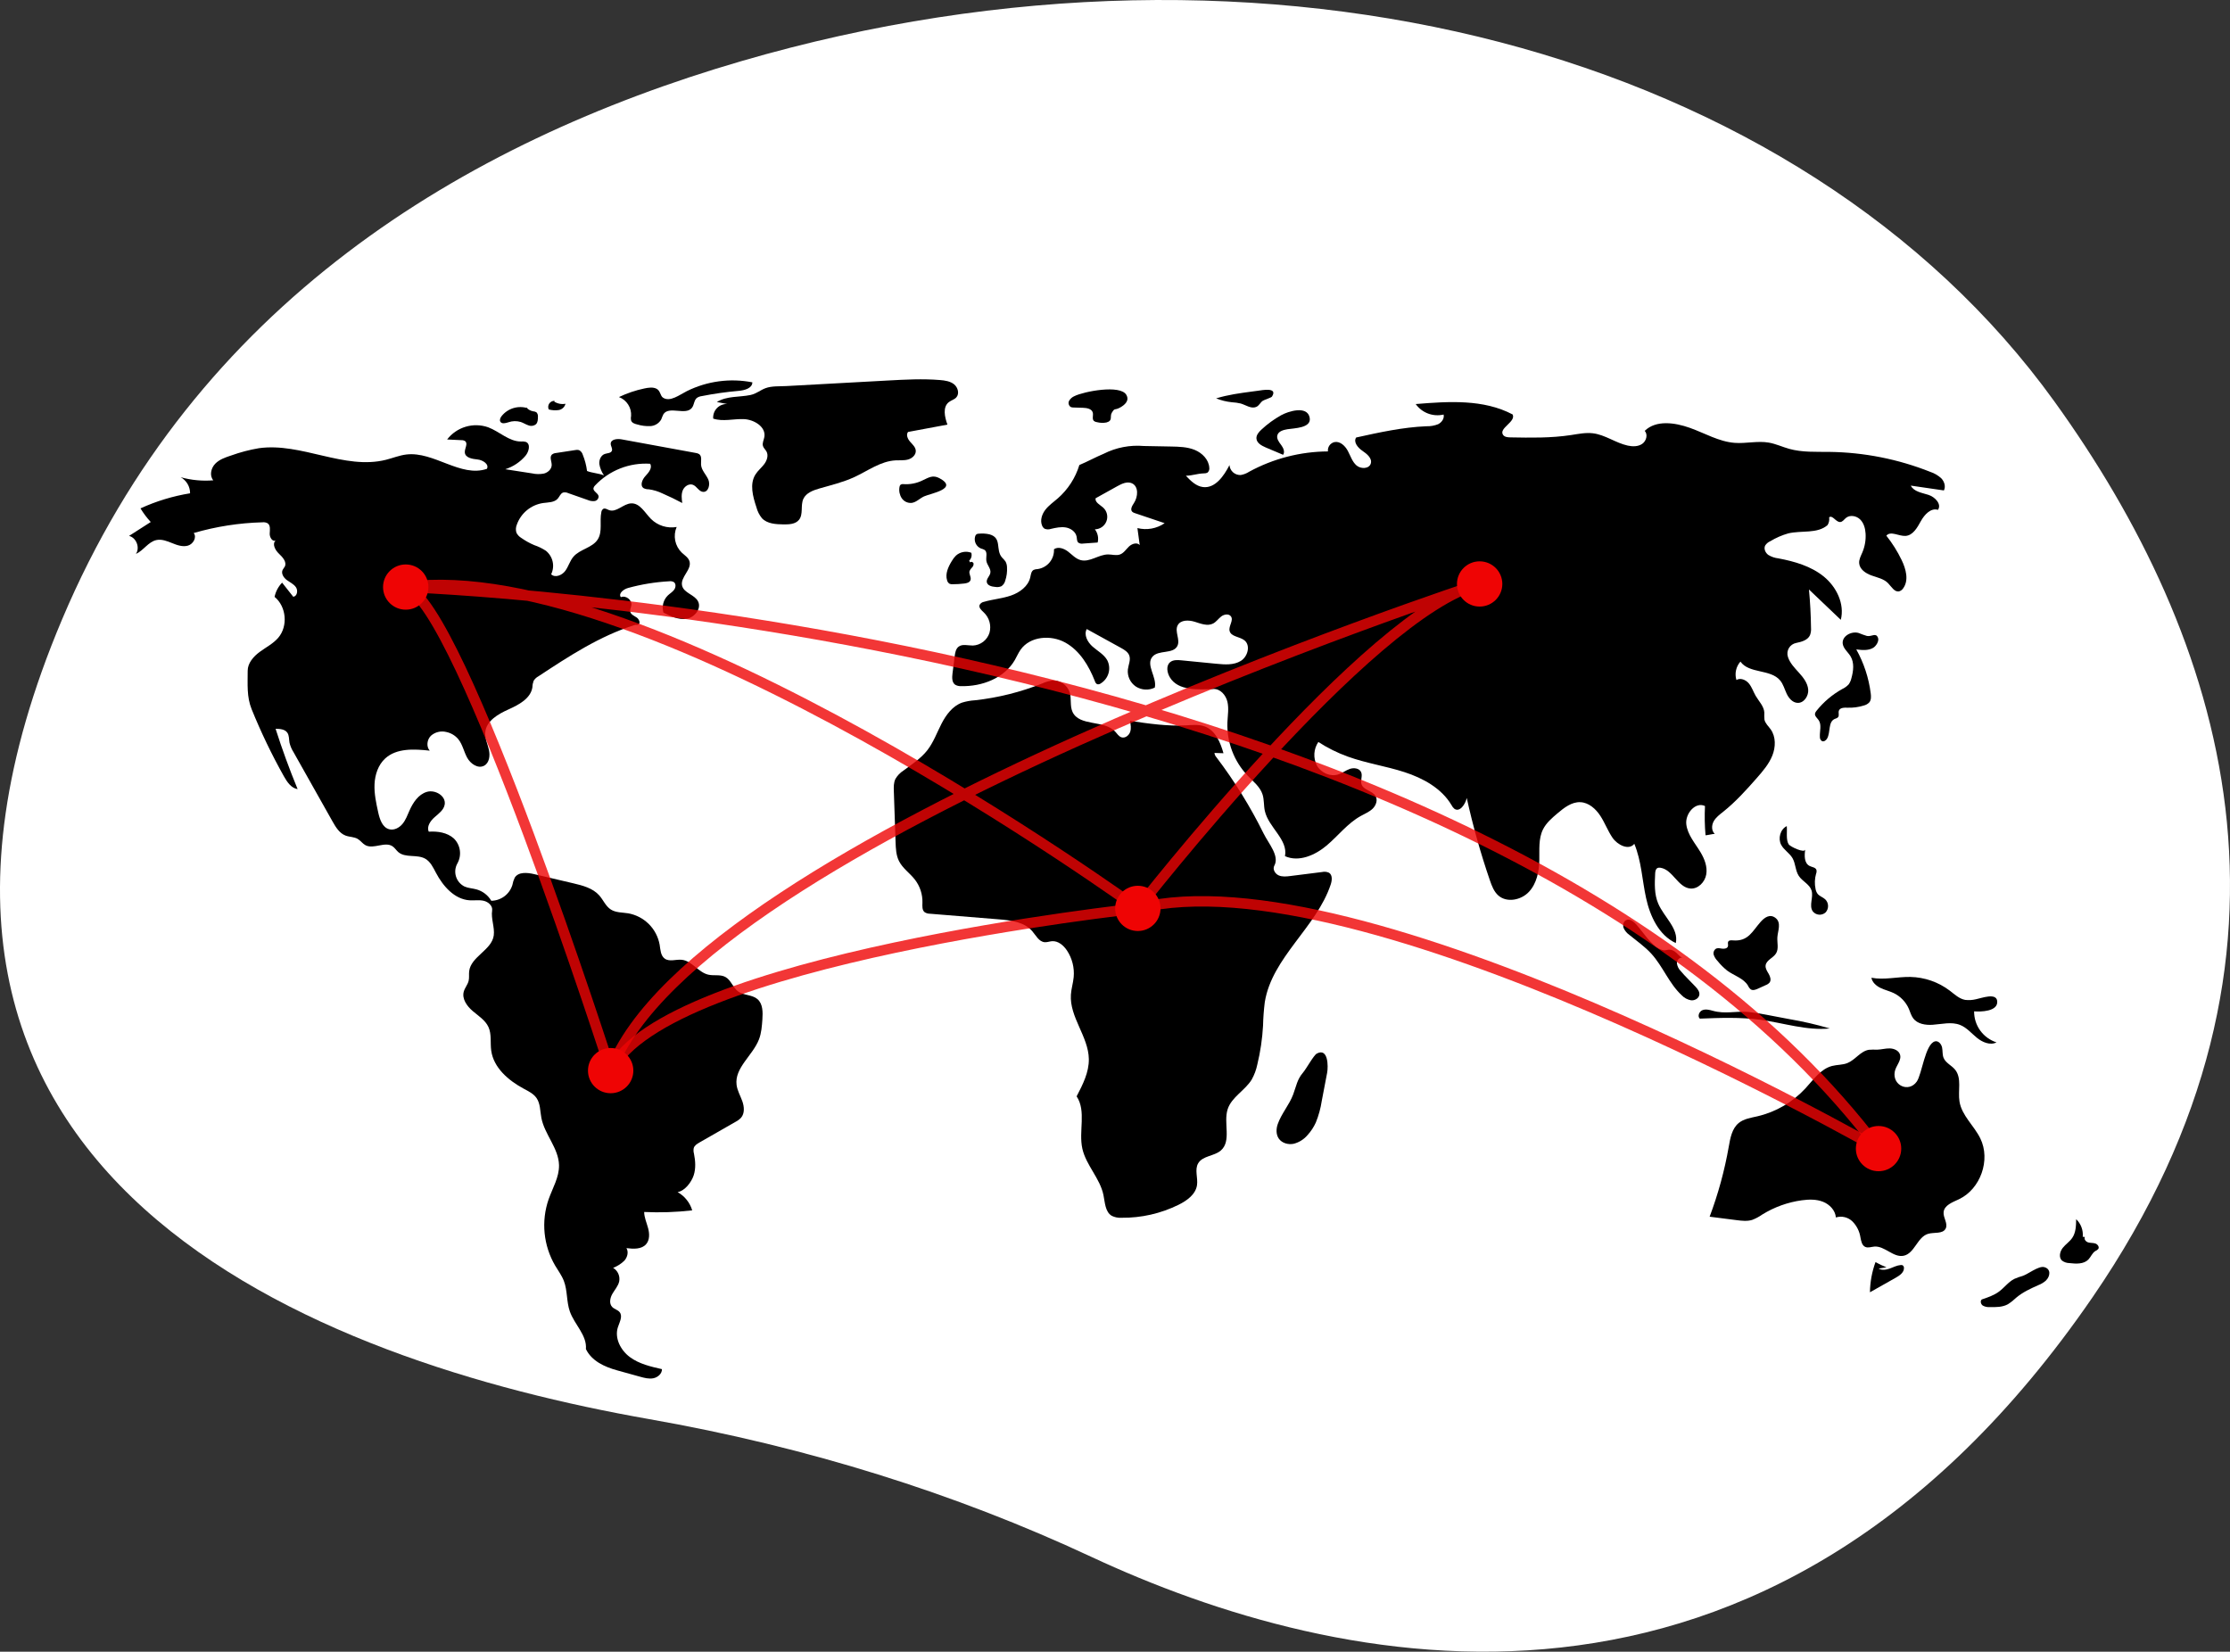 <svg width="428" height="317" viewBox="0 0 428 317" fill="none" xmlns="http://www.w3.org/2000/svg">
<rect x="0" y="0" width="428" height="317" fill="#333333" stroke="none"/>
<g clip-path="url(#clip0)">
<path d="M394.302 77.058C345.724 9.656 243.107 -17.685 142.187 11.762C88.833 27.33 37.391 58.522 11.897 118.921C-33.676 226.89 62.01 261.373 124.578 272.363C154.833 277.677 183.327 286.604 209.366 298.758C256.212 320.624 339.133 339.999 401.66 248.918C446.981 182.903 426.659 121.955 394.302 77.058Z" fill="white"/>
<path d="M112.668 90.394C112.532 89.322 112.257 88.273 111.85 87.272C111.798 87.083 111.707 86.907 111.583 86.755C111.459 86.602 111.305 86.477 111.13 86.388C110.896 86.327 110.65 86.325 110.415 86.38L106.746 86.94C106.439 86.954 106.144 87.068 105.908 87.264C105.431 87.765 105.901 88.572 105.886 89.264C105.87 90.041 105.177 90.672 104.426 90.881C103.659 91.035 102.868 91.026 102.105 90.852L96.975 90.057C98.486 89.576 99.831 88.681 100.856 87.475C101.531 86.677 101.89 85.188 100.915 84.81C100.625 84.731 100.322 84.707 100.023 84.739C97.699 84.757 95.87 82.822 93.693 82.007C92.3 81.519 90.789 81.482 89.374 81.903C87.959 82.323 86.714 83.179 85.816 84.348L88.549 84.479C88.807 84.465 89.062 84.533 89.278 84.673C89.877 85.164 89.132 86.106 89.216 86.875C89.326 87.873 90.655 88.086 91.657 88.187C92.66 88.288 93.931 89.1 93.449 89.982C88.412 91.712 83.287 86.6 77.997 87.229C76.658 87.389 75.394 87.913 74.087 88.243C66.102 90.257 57.847 84.883 49.69 86.021C47.877 86.329 46.095 86.798 44.365 87.421C43.255 87.785 42.096 88.178 41.29 89.021C40.483 89.864 40.176 91.305 40.94 92.186C38.834 92.359 36.714 92.159 34.678 91.593C35.229 91.898 35.687 92.345 36.004 92.888C36.321 93.43 36.486 94.048 36.482 94.676C33.193 95.211 29.992 96.184 26.963 97.57C27.528 98.507 28.189 99.384 28.933 100.187L24.77 102.854C26.177 103.207 26.904 105.12 26.086 106.314C27.544 105.667 28.448 103.994 30.008 103.654C31.029 103.432 32.069 103.849 33.038 104.24C34.008 104.632 35.073 105.011 36.076 104.718C37.08 104.424 37.82 103.126 37.182 102.3C41.471 101.052 45.903 100.362 50.37 100.245C50.714 100.202 51.063 100.268 51.368 100.434C51.95 100.837 51.797 101.705 51.765 102.41C51.734 103.115 52.285 104.041 52.917 103.724C52.173 104.366 52.809 105.576 53.522 106.252C54.235 106.928 55.095 107.861 54.658 108.74C54.544 108.969 54.351 109.153 54.241 109.384C53.918 110.068 54.431 110.864 55.038 111.318C55.644 111.772 56.386 112.089 56.807 112.718C57.228 113.346 57.037 114.446 56.284 114.534L54.144 111.825C53.413 112.581 52.912 113.528 52.699 114.556C54.968 116.406 55.309 120.17 53.409 122.396C52.439 123.533 51.058 124.224 49.853 125.111C48.648 125.998 47.534 127.261 47.537 128.754C47.542 131.334 47.33 133.731 48.3 136.123C50.088 140.534 52.152 144.828 54.48 148.98C55.092 150.071 55.882 151.266 57.121 151.453C55.555 147.654 54.146 143.795 52.893 139.877C53.709 139.88 54.652 139.944 55.131 140.604C55.527 141.15 55.442 141.892 55.565 142.554C55.721 143.196 55.982 143.808 56.338 144.366L63.813 157.643C64.432 158.743 65.143 159.925 66.327 160.37C67.085 160.655 67.961 160.602 68.658 161.012C69.204 161.334 69.572 161.904 70.129 162.207C71.703 163.064 73.893 161.421 75.365 162.444C75.785 162.736 76.053 163.201 76.441 163.536C77.8 164.709 80.029 163.924 81.598 164.799C82.609 165.364 83.133 166.492 83.673 167.515C85.024 170.076 87.21 172.586 90.105 172.79C91.014 172.854 91.944 172.682 92.832 172.883C93.722 173.085 94.597 173.859 94.454 174.757C94.209 176.296 94.972 177.982 94.767 179.527C94.394 182.341 90.39 183.578 90.046 186.396C89.971 187.013 90.089 187.65 89.942 188.254C89.761 188.994 89.204 189.597 89.005 190.333C88.63 191.727 89.632 193.115 90.733 194.053C91.833 194.991 93.146 195.8 93.748 197.113C94.384 198.501 94.071 200.119 94.278 201.631C94.73 204.932 97.589 207.379 100.531 208.957C101.428 209.437 102.39 209.903 102.971 210.737C103.728 211.825 103.653 213.26 103.906 214.561C104.525 217.746 107.214 220.37 107.29 223.614C107.345 225.919 106.059 228.011 105.292 230.186C104.572 232.27 104.311 234.484 104.528 236.678C104.745 238.872 105.433 240.993 106.547 242.897C107.121 243.864 107.808 244.776 108.214 245.824C108.939 247.695 108.704 249.821 109.373 251.713C110.256 254.214 112.685 256.279 112.452 258.921C113.555 261.203 115.989 262.325 118.438 263.005L122.825 264.222C123.665 264.456 124.543 264.691 125.398 264.522C126.254 264.353 127.07 263.645 127.048 262.775C124.897 262.292 122.676 261.777 120.902 260.47C119.129 259.162 117.914 256.834 118.587 254.74C118.899 253.769 119.563 252.647 118.932 251.845C118.57 251.386 117.909 251.266 117.502 250.846C116.866 250.192 117.084 249.094 117.542 248.306C117.999 247.517 118.659 246.813 118.844 245.921C118.937 245.422 118.874 244.906 118.665 244.443C118.456 243.981 118.11 243.593 117.674 243.332C118.487 243.025 119.227 242.552 119.845 241.942C120.417 241.292 120.68 240.289 120.231 239.55C121.565 239.719 123.14 239.801 124.016 238.784C124.715 237.971 124.667 236.756 124.391 235.722C124.115 234.687 123.648 233.682 123.633 232.611C126.711 232.757 129.795 232.652 132.855 232.299C132.413 230.813 131.407 229.557 130.051 228.798C131.438 228.564 132.7 226.91 133.138 225.577C133.576 224.245 133.465 222.795 133.194 221.419C133.09 221.065 133.076 220.69 133.152 220.33C133.308 219.833 133.797 219.531 134.249 219.272L141.13 215.332C141.54 215.127 141.912 214.853 142.23 214.522C142.951 213.678 142.844 212.403 142.475 211.357C142.106 210.311 141.514 209.328 141.372 208.228C140.947 204.939 144.478 202.58 145.669 199.484C146.137 198.269 146.232 196.948 146.323 195.65C146.42 194.255 146.427 192.636 145.354 191.737C144.324 190.876 142.716 191.068 141.639 190.267C140.652 189.532 140.311 188.106 139.232 187.512C138.253 186.974 137.025 187.316 135.935 187.063C134.017 186.617 132.809 184.412 130.85 184.208C129.745 184.093 128.494 184.632 127.588 183.99C126.79 183.424 126.758 182.287 126.606 181.323C126.339 179.823 125.619 178.442 124.541 177.363C123.463 176.285 122.079 175.562 120.576 175.291C119.437 175.109 118.196 175.178 117.227 174.554C116.245 173.922 115.795 172.738 115.023 171.862C113.78 170.45 111.823 169.949 109.989 169.519L102.53 167.771C101.206 167.46 99.499 167.296 98.789 168.452C98.578 168.892 98.429 169.359 98.346 169.84C98.08 170.709 97.544 171.472 96.816 172.019C96.087 172.566 95.204 172.868 94.292 172.883C93.667 171.819 92.654 171.038 91.465 170.701C90.709 170.491 89.899 170.468 89.178 170.159C88.785 169.968 88.436 169.698 88.15 169.368C87.866 169.037 87.651 168.652 87.521 168.236C87.39 167.82 87.346 167.382 87.391 166.948C87.437 166.515 87.57 166.095 87.784 165.715C88.214 164.951 88.38 164.068 88.256 163.201C88.133 162.334 87.727 161.532 87.1 160.918C85.832 159.782 83.997 159.508 82.296 159.621C81.851 158.652 82.596 157.559 83.398 156.854C84.201 156.15 85.175 155.458 85.35 154.406C85.625 152.751 83.508 151.495 81.901 151.988C80.293 152.481 79.267 154.038 78.589 155.573C78.2 156.453 77.869 157.381 77.255 158.123C76.641 158.866 75.653 159.397 74.718 159.159C73.394 158.822 72.883 157.253 72.59 155.923C72.197 154.138 71.802 152.328 71.884 150.502C71.966 148.676 72.584 146.801 73.934 145.565C76.134 143.551 79.51 143.749 82.479 144.07C81.778 143.282 81.951 141.954 82.702 141.212C83.098 140.861 83.574 140.611 84.089 140.485C84.603 140.359 85.141 140.36 85.656 140.488C86.55 140.674 87.356 141.154 87.944 141.852C88.788 142.878 89.028 144.263 89.666 145.428C90.303 146.592 91.738 147.585 92.912 146.961C93.926 146.421 94.087 145.019 93.834 143.901C93.582 142.783 93.046 141.696 93.137 140.554C93.312 138.374 95.578 137.062 97.577 136.164C99.577 135.266 101.867 134.059 102.184 131.895C102.194 131.472 102.275 131.053 102.421 130.655C102.643 130.303 102.951 130.014 103.316 129.815C109.152 125.969 115.086 122.077 121.756 119.975C122.103 119.866 122.144 119.987 122.497 119.902C122.992 119.617 122.664 118.827 122.19 118.51C121.715 118.192 121.081 117.948 120.961 117.391C120.872 116.981 121.114 116.579 121.177 116.164C121.332 115.146 120.11 114.206 119.161 114.613C118.626 113.906 119.686 113.084 120.543 112.848C123.117 112.142 125.76 111.711 128.426 111.564C128.734 111.515 129.049 111.569 129.323 111.716C129.771 112.026 129.713 112.735 129.396 113.176C129.079 113.618 128.585 113.895 128.19 114.269C127.758 114.688 127.449 115.218 127.299 115.801C127.148 116.383 127.161 116.995 127.336 117.571C128.727 118.277 130.24 119.004 131.782 118.755C133.323 118.506 134.691 116.779 133.967 115.4C133.292 114.116 131.265 113.826 130.917 112.418C130.509 110.77 132.849 109.305 132.322 107.69C132.091 106.983 131.384 106.567 130.842 106.057C130.201 105.431 129.766 104.627 129.592 103.749C129.418 102.872 129.515 101.963 129.869 101.142C128.986 101.296 128.078 101.238 127.222 100.971C126.366 100.704 125.587 100.236 124.95 99.607C123.773 98.423 122.835 96.555 121.164 96.608C119.631 96.657 118.31 98.44 116.877 97.896C116.524 97.762 116.152 97.49 115.81 97.649C115.698 97.722 115.604 97.819 115.535 97.933C115.466 98.047 115.424 98.175 115.413 98.308C115.048 100.044 115.675 102.023 114.726 103.524C113.693 105.157 111.303 105.384 110.051 106.856C109.371 107.656 109.108 108.733 108.483 109.576C107.858 110.419 106.531 110.955 105.782 110.22C106.15 109.465 106.251 108.607 106.067 107.787C105.883 106.967 105.426 106.233 104.77 105.706C104.074 105.253 103.323 104.889 102.536 104.623C101.657 104.251 100.82 103.786 100.041 103.236C99.65 103.001 99.333 102.663 99.124 102.258C98.959 101.752 98.982 101.204 99.187 100.713C99.567 99.626 100.238 98.663 101.127 97.928C102.016 97.193 103.089 96.715 104.231 96.544C105.23 96.408 106.392 96.456 107.053 95.697C107.402 95.296 107.586 94.689 108.093 94.526C108.418 94.461 108.755 94.502 109.054 94.644L112.781 95.952C113.197 96.139 113.654 96.215 114.108 96.171C114.334 96.141 114.539 96.027 114.683 95.852C114.828 95.677 114.9 95.454 114.887 95.228C114.768 94.611 113.815 94.315 113.902 93.692C113.951 93.49 114.059 93.308 114.214 93.169C115.559 91.742 117.204 90.629 119.031 89.909C120.858 89.19 122.821 88.882 124.782 89.008C125.252 89.779 124.508 90.691 123.889 91.348C123.27 92.006 122.773 93.181 123.521 93.687C123.828 93.843 124.169 93.92 124.513 93.91C125.431 94.034 126.323 94.303 127.155 94.709C128.442 95.268 129.706 95.879 130.944 96.543C130.835 95.729 130.73 94.871 131.04 94.11C131.349 93.349 132.229 92.751 132.997 93.048C133.737 93.334 134.117 94.311 134.906 94.401C135.958 94.52 136.374 92.97 135.934 92.01C135.494 91.049 134.624 90.244 134.552 89.191C134.503 88.48 134.774 87.598 134.205 87.168C134.002 87.039 133.772 86.958 133.533 86.933L119.316 84.325C118.471 84.17 117.252 84.288 117.214 85.143C117.193 85.621 117.621 86.093 117.432 86.532C117.229 87 116.565 86.957 116.082 87.123C115.331 87.38 114.955 88.269 115.027 89.057C115.159 89.84 115.463 90.584 115.917 91.236C114.992 90.85 113.592 90.779 112.668 90.394Z" fill="black"/>
<path d="M101.324 78.36C100.427 78.064 99.461 78.05 98.556 78.32C97.652 78.59 96.852 79.131 96.267 79.87C96.032 80.177 95.836 80.601 96.032 80.934C96.313 81.411 97.029 81.222 97.557 81.052C98.332 80.775 99.177 80.755 99.965 80.994C100.461 81.164 100.904 81.464 101.402 81.627C101.644 81.728 101.909 81.762 102.169 81.724C102.429 81.686 102.674 81.578 102.877 81.412C103.219 81.065 103.24 80.525 103.241 80.038C103.264 79.875 103.251 79.709 103.202 79.552C103.154 79.395 103.07 79.251 102.958 79.13C102.759 79.015 102.535 78.949 102.305 78.937C101.79 78.842 101.324 78.571 100.988 78.17" fill="black"/>
<path d="M106.45 76.936C106.249 76.926 106.049 76.966 105.869 77.055C105.689 77.143 105.534 77.277 105.421 77.442C105.307 77.607 105.238 77.799 105.22 77.998C105.202 78.198 105.236 78.398 105.318 78.581C105.934 78.749 106.578 78.791 107.211 78.704C107.526 78.655 107.82 78.514 108.056 78.299C108.291 78.084 108.457 77.804 108.534 77.495C107.789 77.63 107.02 77.484 106.377 77.084" fill="black"/>
<path d="M123.65 74.56C121.973 74.915 120.344 75.467 118.796 76.204C119.526 76.483 120.146 76.989 120.565 77.646C120.984 78.304 121.181 79.078 121.125 79.856C121.06 80.154 121.067 80.463 121.147 80.758C121.326 81.189 121.842 81.351 122.296 81.462C123.112 81.709 123.964 81.817 124.816 81.782C125.242 81.76 125.656 81.632 126.02 81.41C126.385 81.188 126.687 80.879 126.902 80.511C127.025 80.162 127.17 79.821 127.335 79.489C128.424 77.836 131.657 79.835 132.826 78.237C133.238 77.674 133.2 76.827 133.737 76.381C134.014 76.187 134.336 76.065 134.673 76.025C137.023 75.56 139.397 75.222 141.784 75.015C142.915 74.917 144.389 74.512 144.398 73.38C140.138 72.546 135.721 73.139 131.834 75.066C130.433 75.765 128.581 77.237 127.231 76.309C126.726 75.962 126.751 75.027 126.056 74.637C125.345 74.237 124.404 74.4 123.65 74.56Z" fill="black"/>
<path d="M137.581 77.157L139.581 77.54C139.213 77.524 138.846 77.587 138.503 77.723C138.161 77.859 137.852 78.067 137.597 78.332C137.342 78.597 137.146 78.913 137.024 79.26C136.901 79.606 136.853 79.975 136.884 80.341C138.757 80.965 140.799 80.357 142.771 80.44C144.744 80.523 147.039 81.928 146.702 83.868C146.601 84.455 146.261 85.041 146.437 85.609C146.561 86.008 146.914 86.291 147.113 86.658C147.527 87.423 147.196 88.39 146.672 89.085C146.149 89.781 145.445 90.335 144.986 91.074C143.843 92.912 144.492 95.288 145.173 97.341C145.37 98.116 145.733 98.84 146.238 99.462C147.247 100.531 148.891 100.624 150.363 100.646C151.434 100.661 152.662 100.609 153.339 99.781C154.224 98.7 153.605 97.014 154.188 95.746C154.717 94.594 156.064 94.1 157.285 93.749C159.522 93.107 161.801 92.561 163.916 91.592C166.542 90.387 168.996 88.51 171.882 88.356C172.692 88.312 173.522 88.407 174.301 88.186C175.081 87.965 175.822 87.293 175.763 86.486C175.713 85.797 175.128 85.291 174.671 84.772C174.215 84.252 173.856 83.454 174.276 82.904L181.841 81.495C181.304 80.038 180.887 78.119 182.119 77.171C182.563 76.828 183.159 76.692 183.537 76.278C184.182 75.573 183.858 74.358 183.113 73.758C182.368 73.159 181.361 73.019 180.408 72.94C177.09 72.666 173.754 72.847 170.431 73.029C163.934 73.384 157.438 73.739 150.941 74.094C149.633 74.165 148.123 74.056 146.924 74.501C145.908 74.878 145.186 75.569 144.025 75.812C141.881 76.261 139.521 75.957 137.581 77.157Z" fill="black"/>
<path d="M173.406 92.918C173.202 92.886 172.994 92.933 172.824 93.05C172.711 93.173 172.645 93.331 172.634 93.497C172.505 94.231 172.659 94.987 173.065 95.613C173.272 95.92 173.557 96.166 173.891 96.326C174.226 96.486 174.597 96.553 174.967 96.522C175.867 96.407 176.531 95.642 177.358 95.268C178.634 94.692 184.053 93.795 180.304 91.776C179.013 91.08 178.178 91.694 177.16 92.153C176.002 92.743 174.704 93.008 173.406 92.918Z" fill="black"/>
<path d="M206.235 76.017C205.797 76.196 205.431 76.514 205.194 76.921C205.084 77.128 205.059 77.369 205.123 77.594C205.187 77.82 205.335 78.012 205.537 78.131C205.7 78.19 205.873 78.217 206.047 78.212L207.827 78.265C208.583 78.287 209.527 78.448 209.73 79.174C209.881 79.714 209.543 80.407 209.951 80.792C210.126 80.927 210.336 81.009 210.556 81.028C211.142 81.178 211.755 81.197 212.349 81.085C213.644 80.739 212.964 79.951 213.372 79.249C213.996 78.176 213.887 78.826 214.987 78.21C215.799 77.756 216.848 76.932 216.17 75.774C214.992 73.76 207.974 75.152 206.235 76.017Z" fill="black"/>
<path d="M241.359 75.005L240.326 75.142C237.995 75.453 235.652 75.766 233.408 76.463C234.379 76.846 235.398 77.096 236.437 77.204C237.009 77.232 237.577 77.313 238.135 77.445C239.126 77.739 240.125 78.499 241.082 78.11C241.676 77.868 241.87 77.252 242.362 76.925C242.701 76.7 243.99 76.335 244.134 76.107C245.298 74.266 242.254 74.886 241.359 75.005Z" fill="black"/>
<path d="M245.897 79.688C244.516 80.457 243.236 81.393 242.083 82.472C241.598 82.928 241.102 83.494 241.146 84.157C241.204 85.038 242.146 85.549 242.961 85.893L246.265 87.288C246.665 86.725 246.299 85.947 245.884 85.394C245.47 84.84 244.978 84.2 245.161 83.534C245.37 82.774 246.299 82.515 247.079 82.384C248.348 82.171 251.774 82.188 251.362 80.147C250.877 77.743 247.171 78.978 245.897 79.688Z" fill="black"/>
<path d="M245.232 215.75C244.918 216.658 244.888 217.727 245.432 218.52C246.042 219.409 247.264 219.741 248.321 219.515C249.373 219.236 250.311 218.635 251.003 217.796C251.636 217.093 252.156 216.297 252.546 215.437C253.09 214.096 253.474 212.695 253.689 211.265L254.715 205.895C254.944 204.695 254.935 201.016 252.723 202.215C252.119 202.542 250.72 205.128 250.086 205.861C248.945 207.182 248.794 208.464 248.193 210.065C247.441 212.07 245.928 213.742 245.232 215.75Z" fill="black"/>
<path d="M362.065 243.228C361.341 242.946 360.638 242.613 359.963 242.23C359.285 244.087 358.925 246.045 358.897 248.021L363.85 245.226C364.595 244.806 365.44 244.222 365.424 243.368C365.43 243.263 365.409 243.157 365.36 243.063C365.312 242.969 365.239 242.89 365.15 242.834C365.04 242.79 364.92 242.776 364.803 242.793C364.068 242.854 363.399 243.214 362.706 243.465C362.013 243.716 361.203 243.848 360.567 243.476" fill="black"/>
<path d="M388.192 244.887C387.649 245.035 387.118 245.225 386.604 245.455C385.467 246.032 384.694 247.127 383.671 247.887C382.693 248.614 381.514 249.013 380.358 249.401C380.017 249.7 380.174 250.304 380.543 250.568C380.94 250.793 381.396 250.895 381.851 250.861C383.053 250.888 384.319 250.899 385.371 250.32C385.965 249.937 386.519 249.498 387.029 249.009C388.259 247.985 389.737 247.309 391.2 246.657C391.733 246.456 392.225 246.163 392.654 245.79C393.573 244.887 393.638 243.494 392.312 243.186C391.241 242.938 389.212 244.558 388.192 244.887Z" fill="black"/>
<path d="M399.736 237.368C399.796 236.746 399.713 236.12 399.494 235.535C399.275 234.95 398.926 234.423 398.472 233.992C398.459 235.236 398.421 236.56 397.72 237.588C397.22 238.321 396.437 238.815 395.889 239.513C395.342 240.211 395.099 241.317 395.741 241.929C396.151 242.24 396.651 242.412 397.167 242.419C398.445 242.569 399.925 242.652 400.821 241.732C401.31 241.229 401.548 240.485 402.145 240.115C402.367 240.022 402.566 239.881 402.726 239.701C402.972 239.31 402.581 238.795 402.14 238.655C401.699 238.514 401.214 238.58 400.771 238.446C400.328 238.313 399.922 237.816 400.149 237.414" fill="black"/>
<path d="M379.219 191.786C378.548 191.948 377.854 191.989 377.169 191.906C376.031 191.698 375.145 190.843 374.227 190.141C372.043 188.483 369.388 187.559 366.644 187.5C364.147 187.453 361.628 188.127 359.176 187.657C359.336 188.545 360.099 189.211 360.912 189.607C361.726 190.003 362.623 190.203 363.441 190.591C364.75 191.218 365.788 192.295 366.365 193.624C366.628 194.237 366.794 194.904 367.193 195.439C368.008 196.532 369.553 196.772 370.916 196.683C372.694 196.566 374.55 196.056 376.204 196.717C377.469 197.222 378.374 198.326 379.431 199.185C380.487 200.043 381.975 200.68 383.188 200.061C381.928 199.654 380.831 198.856 380.058 197.784C379.285 196.712 378.876 195.422 378.89 194.102C380.08 194.211 383.506 194.168 383.322 192.153C383.166 190.445 380.24 191.601 379.219 191.786Z" fill="black"/>
<path d="M363.656 205.684C363.867 204.529 365.023 203.508 364.663 202.39C364.414 201.617 363.515 201.236 362.701 201.216C361.887 201.197 361.087 201.439 360.273 201.462C359.743 201.434 359.212 201.441 358.683 201.484C357.067 201.749 356.071 203.438 354.548 204.039C353.622 204.404 352.581 204.334 351.618 204.587C349.432 205.16 348.049 207.219 346.521 208.88C344.052 211.552 340.835 213.422 337.287 214.25C336.044 214.537 334.708 214.72 333.72 215.525C332.412 216.591 332.089 218.418 331.798 220.078C330.994 224.661 329.765 229.16 328.127 233.517L333.318 234.178C334.305 234.303 335.328 234.426 336.279 234.135C336.97 233.875 337.624 233.527 338.226 233.1C340.538 231.669 343.125 230.738 345.821 230.367C347.18 230.181 348.605 230.147 349.881 230.65C351.157 231.154 352.251 232.297 352.358 233.661C352.91 233.49 353.498 233.471 354.059 233.607C354.62 233.743 355.134 234.029 355.545 234.434C356.358 235.26 356.891 236.319 357.067 237.463C357.204 238.171 357.341 239.019 358 239.316C358.537 239.559 359.154 239.298 359.742 239.251C361.738 239.092 363.394 241.412 365.356 241.012C367.46 240.584 367.976 237.442 370.028 236.813C371.207 236.451 372.861 236.891 373.425 235.798C373.923 234.834 372.93 233.722 373.032 232.643C373.158 231.314 374.73 230.75 375.942 230.183C380.119 228.229 382.102 222.623 380.077 218.488C378.878 216.038 376.518 214.11 376.082 211.418C375.747 209.348 376.566 206.933 375.242 205.303C374.568 204.474 373.428 204.017 373.027 203.027C372.775 202.405 372.876 201.698 372.74 201.04C372.604 200.382 372.029 199.694 371.377 199.865C369.486 200.36 368.883 206.185 367.87 207.6C366.331 209.752 363.172 208.334 363.656 205.684Z" fill="black"/>
<path d="M328.701 193.987C328.055 193.806 327.349 193.628 326.73 193.886C326.111 194.145 325.749 195.051 326.246 195.501C330.134 195.35 334.046 195.2 337.901 195.726C342.342 196.333 346.738 197.835 351.199 197.393C348.651 196.644 346.06 196.044 343.442 195.599L339.074 194.767C337.903 194.522 336.719 194.34 335.528 194.22C333.036 194.015 331.151 194.672 328.701 193.987Z" fill="black"/>
<path d="M332.593 180.485C332.271 180.458 331.871 180.435 331.704 180.711C331.544 180.976 331.727 181.325 331.641 181.621C331.524 182.026 330.992 182.13 330.573 182.075C330.154 182.02 329.7 181.888 329.329 182.089C329.141 182.217 328.999 182.403 328.926 182.618C328.852 182.834 328.851 183.067 328.921 183.283C329.073 183.712 329.319 184.103 329.64 184.426C330.19 185.116 330.815 185.742 331.506 186.291C332.842 187.275 334.652 187.749 335.494 189.177C335.613 189.453 335.795 189.698 336.027 189.891C336.431 190.147 336.958 189.952 337.393 189.754L338.917 189.06C339.192 188.961 339.437 188.795 339.63 188.576C339.979 188.105 339.765 187.435 339.472 186.927C339.18 186.419 338.806 185.894 338.868 185.311C338.98 184.274 340.319 183.876 340.869 182.988C341.424 182.093 341.063 180.94 341.127 179.889C341.201 178.661 341.975 177.063 340.73 176.145C339.671 175.365 338.66 176.086 337.9 176.947C336.297 178.763 335.539 180.73 332.593 180.485Z" fill="black"/>
<path d="M341.849 162.13C342.37 163.124 343.455 163.717 344.023 164.685C344.638 165.735 344.568 167.09 345.236 168.107C345.921 169.15 347.299 169.704 347.683 170.891C348.102 172.187 347.151 173.761 347.909 174.893C348.051 175.078 348.229 175.232 348.433 175.345C348.638 175.457 348.863 175.527 349.095 175.548C349.328 175.569 349.562 175.542 349.783 175.468C350.004 175.395 350.208 175.276 350.381 175.12C350.701 174.773 350.872 174.315 350.858 173.843C350.844 173.372 350.646 172.925 350.306 172.598C349.857 172.189 349.212 172.013 348.837 171.536C348.642 171.261 348.512 170.945 348.457 170.613C348.253 169.653 348.285 168.659 348.552 167.715C348.653 167.475 348.678 167.211 348.625 166.957C348.457 166.468 347.792 166.433 347.326 166.206C346.267 165.691 346.293 164.2 346.478 163.04C346.355 163.813 343.595 162.499 343.306 162.061C342.732 161.192 343.044 159.515 342.93 158.554C341.691 159.149 341.213 160.915 341.849 162.13Z" fill="black"/>
<path d="M314.045 177.423C313.536 176.854 312.768 176.259 312.085 176.602C311.564 176.864 311.421 177.583 311.625 178.128C311.874 178.657 312.257 179.112 312.736 179.449C314.16 180.619 315.692 181.675 316.934 183.036C319.156 185.471 320.333 188.756 322.749 190.999C323.235 191.519 323.878 191.866 324.58 191.987C325.284 192.052 326.075 191.603 326.156 190.903C326.223 190.326 325.819 189.809 325.425 189.382C324.486 188.364 323.459 187.427 322.572 186.363C322.163 185.954 321.906 185.419 321.843 184.844C321.839 184.272 322.363 183.672 322.919 183.814C322.242 183.641 321.74 182.517 320.747 182.306C319.917 182.129 319.716 182.642 318.728 182.219C316.843 181.413 315.365 178.896 314.045 177.423Z" fill="black"/>
<path d="M358.326 122.057C357.785 121.896 357.254 121.707 356.734 121.49C355.335 121.071 353.483 122.096 353.67 123.541C353.794 124.501 354.69 125.148 355.184 125.981C355.918 127.216 355.723 128.782 355.337 130.165C355.242 130.593 355.062 130.998 354.808 131.355C354.452 131.732 354.026 132.038 353.554 132.254C351.664 133.311 349.998 134.723 348.647 136.411C348.5 136.567 348.398 136.759 348.35 136.968C348.284 137.456 348.775 137.811 349.053 138.218C349.671 139.122 349.225 140.338 349.286 141.43C349.276 141.584 349.307 141.739 349.374 141.878C349.441 142.017 349.543 142.137 349.669 142.227C350.042 142.415 350.483 142.095 350.684 141.731C351.354 140.521 350.85 138.58 352.106 137.996C352.343 137.886 352.631 137.84 352.79 137.631C353.041 137.301 352.799 136.812 352.926 136.418C353.117 135.825 353.93 135.799 354.554 135.825C355.628 135.87 356.702 135.727 357.727 135.404C358.129 135.308 358.495 135.097 358.778 134.797C359.153 134.33 359.12 133.666 359.045 133.072C358.669 130.11 357.728 127.248 356.273 124.639C357.377 124.779 358.577 124.901 359.529 124.328C360.062 124.007 360.702 123.046 360.437 122.393C360.019 121.36 359.264 122.229 358.326 122.057Z" fill="black"/>
<path d="M216.879 138.345C217.011 139.051 217.141 139.794 216.909 140.474C216.677 141.154 215.947 141.722 215.257 141.514C214.722 141.352 214.413 140.816 214.033 140.407C211.92 138.133 207.154 139.449 205.849 136.636C205.316 135.487 205.678 134.112 205.315 132.9C205.085 132.199 204.629 131.594 204.018 131.18C203.407 130.766 202.675 130.566 201.937 130.612C201.264 130.708 200.609 130.903 199.993 131.19C195.867 132.838 191.535 133.918 187.116 134.402C186.276 134.453 185.445 134.603 184.642 134.851C182.827 135.506 181.587 137.184 180.705 138.895C179.823 140.607 179.172 142.46 177.989 143.98C176.746 145.578 175.004 146.697 173.379 147.908C172.753 148.31 172.232 148.855 171.858 149.497C171.506 150.218 171.526 151.057 171.553 151.858L171.885 161.595C171.928 162.847 171.982 164.144 172.544 165.265C173.246 166.665 174.632 167.581 175.594 168.817C176.576 170.088 177.087 171.658 177.042 173.261C177.021 173.905 176.957 174.668 177.461 175.073C177.767 175.271 178.125 175.373 178.49 175.368L191.699 176.446C194.022 176.635 196.597 176.947 198.114 178.712C198.83 179.545 199.405 180.743 200.502 180.833C200.972 180.871 201.43 180.678 201.901 180.641C203.087 180.548 204.13 181.446 204.788 182.435C205.784 183.943 206.236 185.744 206.07 187.542C205.962 188.671 205.612 189.768 205.536 190.9C205.248 195.204 208.908 198.944 208.979 203.258C209.02 205.795 207.812 208.165 206.635 210.415C208.535 213.286 206.979 217.109 207.736 220.466C208.454 223.65 211.116 226.143 211.78 229.34C212.084 230.803 212.101 232.603 213.395 233.357C213.963 233.633 214.592 233.759 215.223 233.722C219.027 233.767 222.787 232.913 226.196 231.231C227.796 230.439 229.454 229.257 229.734 227.498C229.959 226.08 229.237 224.493 229.972 223.257C230.837 221.801 233.054 221.916 234.327 220.797C236.393 218.98 234.782 215.516 235.619 212.899C236.371 210.547 238.961 209.298 240.245 207.187C240.75 206.279 241.112 205.3 241.32 204.282C241.908 201.851 242.274 199.371 242.413 196.873C242.447 195.356 242.56 193.841 242.749 192.335C244.133 183.762 252.634 178.021 255.394 169.784C255.657 168.998 255.781 167.95 255.079 167.505C254.663 167.307 254.191 167.258 253.743 167.365L247.654 168.131C246.898 168.226 246.096 168.315 245.401 168.002C244.707 167.688 244.209 166.812 244.577 166.147C245.612 164.279 243.484 161.919 242.539 160.005C239.994 154.85 236.963 149.949 233.487 145.367C233.265 145.131 233.125 144.829 233.09 144.508L234.819 144.565C234.235 142.478 233.273 140.194 231.239 139.43C230.093 139 228.824 139.149 227.601 139.215C224.099 139.406 220.345 138.879 216.879 138.345Z" fill="black"/>
<path d="M227.604 91.31C228.521 92.28 229.547 93.309 230.873 93.478C233.215 93.777 234.899 91.362 235.971 89.265C236.011 89.8 236.258 90.298 236.66 90.653C237.063 91.009 237.588 91.194 238.126 91.17C238.704 91.073 239.255 90.858 239.746 90.538C244.386 88.01 249.583 86.67 254.871 86.639C254.82 86.24 254.919 85.836 255.15 85.505C255.38 85.175 255.725 84.941 256.118 84.849C257.193 84.636 258.162 85.563 258.68 86.526C259.199 87.489 259.522 88.604 260.346 89.325C261.17 90.046 262.765 90.014 263.091 88.971C263.403 87.969 262.356 87.115 261.487 86.524C260.617 85.933 259.701 84.84 260.286 83.968C264.729 82.988 269.199 82.004 273.745 81.809C274.519 81.835 275.29 81.703 276.011 81.419C276.704 81.08 277.255 80.31 277.069 79.563C276.077 79.795 275.038 79.728 274.084 79.37C273.131 79.011 272.306 78.377 271.715 77.549C278.023 77.03 284.732 76.588 290.322 79.547C290.993 80.983 287.574 82.178 288.489 83.473C288.78 83.886 289.365 83.935 289.872 83.944C293.756 84.016 297.664 84.087 301.505 83.502C302.908 83.288 304.326 82.986 305.735 83.16C308.082 83.448 310.09 85.01 312.399 85.519C313.339 85.726 314.393 85.733 315.185 85.188C315.977 84.643 316.318 83.402 315.669 82.693C317.843 80.569 321.452 81.095 324.32 82.112C327.188 83.13 329.906 84.77 332.941 84.997C335.118 85.16 337.326 84.576 339.477 84.947C340.829 85.18 342.087 85.78 343.408 86.148C345.907 86.845 348.55 86.698 351.144 86.731C357.764 86.82 364.311 88.117 370.462 90.559C371.262 90.819 371.995 91.25 372.61 91.824C373.182 92.435 373.474 93.385 373.089 94.128L366.733 93.202C367.332 94.377 368.881 94.577 370.139 94.983C371.398 95.388 372.702 96.774 371.946 97.855C370.583 97.423 369.347 98.782 368.659 100.032C367.97 101.282 367.131 102.78 365.702 102.856C364.423 102.924 362.876 101.838 362.042 102.808C363.194 104.257 364.181 105.83 364.983 107.497C365.807 109.208 366.394 111.364 365.28 112.904C365.105 113.179 364.84 113.384 364.529 113.485C363.62 113.714 363.029 112.605 362.377 111.933C361.555 111.086 360.312 110.846 359.199 110.448C358.086 110.051 356.914 109.269 356.827 108.094C356.773 107.363 357.16 106.683 357.445 106.007C357.925 104.867 358.134 103.633 358.058 102.4C357.996 101.408 357.717 100.376 357.002 99.683C356.287 98.99 355.054 98.77 354.287 99.405C353.929 99.701 353.642 100.175 353.177 100.192C352.356 100.224 351.725 98.796 351.064 99.283C351.142 99.803 351.034 100.333 350.759 100.781C348.788 102.491 345.758 101.767 343.216 102.371C342.008 102.716 340.85 103.22 339.775 103.87C339.373 104.041 339.03 104.328 338.791 104.693C338.474 105.308 338.824 106.095 339.383 106.504C339.976 106.867 340.643 107.094 341.335 107.168C344.434 107.754 347.578 108.66 350.025 110.644C352.471 112.629 354.076 115.91 353.301 118.959L347.19 113.136C347.422 115.581 347.554 118.033 347.585 120.491C347.625 120.971 347.559 121.454 347.391 121.906C346.956 122.865 345.775 123.188 344.74 123.4C344.452 123.454 344.179 123.569 343.939 123.736C343.699 123.903 343.497 124.119 343.346 124.37C343.196 124.621 343.1 124.9 343.066 125.19C343.031 125.48 343.058 125.774 343.146 126.053C343.514 127.248 344.43 128.179 345.27 129.108C346.109 130.036 346.935 131.091 347.045 132.336C347.155 133.581 346.213 134.984 344.962 134.898C344.014 134.832 343.311 133.986 342.907 133.129C342.502 132.271 342.262 131.316 341.654 130.588C339.815 128.382 335.685 129.327 334.038 126.976C333.618 127.451 333.327 128.025 333.192 128.644C333.057 129.263 333.083 129.905 333.268 130.511C334.034 130.033 335.083 130.477 335.659 131.172C336.235 131.868 336.506 132.759 336.958 133.539C337.569 134.593 338.54 135.527 338.625 136.74C338.602 137.199 338.61 137.659 338.648 138.117C338.799 138.852 339.423 139.38 339.855 139.995C340.86 141.425 340.811 143.389 340.162 145.012C339.514 146.634 338.35 147.99 337.197 149.305C335.182 151.601 333.127 153.883 330.739 155.79C330.057 156.334 329.33 156.869 328.906 157.629C328.481 158.39 328.459 159.458 329.112 160.036C328.645 160.06 327.808 160.288 327.341 160.312C327.177 158.445 327.142 156.569 327.235 154.698C325.393 153.816 323.41 156.178 323.648 158.201C323.885 160.224 325.353 161.847 326.398 163.598C327.162 164.878 327.73 166.37 327.475 167.838C327.22 169.306 325.906 170.66 324.417 170.53C322.05 170.324 321.06 166.936 318.716 166.548C318.509 166.5 318.292 166.521 318.099 166.609C317.751 166.799 317.69 167.264 317.671 167.659C317.575 169.599 317.492 171.616 318.252 173.405C319.363 176.022 322.233 178.22 321.631 180.998C318.387 179.494 316.701 175.867 315.935 172.383C315.169 168.898 315.042 165.24 313.669 161.947C312.626 163.279 310.436 162.177 309.483 160.78C308.58 159.455 308.024 157.922 307.148 156.58C306.272 155.237 304.93 154.034 303.326 153.961C301.643 153.883 300.184 155.035 298.901 156.122C297.845 157.017 296.762 157.947 296.145 159.183C295.248 160.982 295.482 163.104 295.439 165.113C295.392 167.285 294.931 169.577 293.446 171.167C291.961 172.757 289.221 173.311 287.583 171.878C286.728 171.13 286.314 170.012 285.946 168.939C284.168 163.766 282.688 158.497 281.512 153.157C281.237 154.376 280.163 155.947 279.138 155.229C278.908 155.036 278.722 154.796 278.591 154.526C276.678 151.294 273.136 149.355 269.557 148.192C265.978 147.03 262.213 146.487 258.673 145.21C256.69 144.493 254.796 143.552 253.027 142.405C252.577 143.066 252.314 143.835 252.266 144.633C252.218 145.43 252.387 146.225 252.756 146.934C253.541 148.321 255.318 149.123 256.839 148.638C257.624 148.388 258.288 147.844 259.068 147.575C259.848 147.306 260.894 147.438 261.235 148.187C261.562 148.904 261.068 149.772 261.313 150.521C261.686 151.661 263.41 151.749 264.014 152.786C264.462 153.558 264.093 154.583 263.452 155.206C262.812 155.829 261.957 156.171 261.175 156.605C258.637 158.012 256.833 160.414 254.615 162.282C252.397 164.151 249.268 165.516 246.625 164.317C247.255 161.136 243.455 158.8 242.756 155.634C242.526 154.592 242.645 153.484 242.316 152.469C241.841 150.998 240.532 149.987 239.459 148.872C238.157 147.506 237.143 145.894 236.476 144.13C235.809 142.366 235.503 140.487 235.576 138.604C235.634 137.295 235.876 135.965 235.577 134.69C235.278 133.414 234.218 132.179 232.906 132.237C229.908 132.369 226.132 132.592 224.559 130.044C223.997 129.134 223.753 127.802 224.565 127.105C225.137 126.614 225.982 126.66 226.734 126.734L233.489 127.396C235.068 127.551 236.776 127.679 238.132 126.856C239.487 126.032 240.075 123.846 238.819 122.878C237.902 122.17 236.259 122.208 235.992 121.083C235.77 120.145 236.811 119.082 236.249 118.298C235.846 117.736 234.94 117.892 234.391 118.313C233.842 118.734 233.444 119.35 232.829 119.669C231.752 120.228 230.464 119.696 229.304 119.334C228.145 118.973 226.59 118.942 226.028 120.016C225.399 121.217 226.586 122.79 225.961 123.994C225.136 125.585 222.341 124.679 221.182 126.048C219.852 127.618 222.087 129.96 221.638 131.966C221.066 132.249 220.429 132.379 219.791 132.343C219.153 132.308 218.535 132.107 217.998 131.762C217.47 131.404 217.049 130.91 216.78 130.332C216.51 129.754 216.404 129.114 216.47 128.48C216.581 127.577 217.053 126.656 216.737 125.803C216.481 125.113 215.787 124.703 215.142 124.347L208.578 120.731C207.968 121.858 208.739 123.255 209.702 124.102C210.666 124.949 211.873 125.586 212.506 126.701C212.906 127.473 212.996 128.368 212.757 129.204C212.517 130.039 211.967 130.752 211.219 131.197C211.125 131.262 211.018 131.305 210.906 131.325C210.793 131.345 210.678 131.34 210.568 131.311C210.463 131.249 210.372 131.167 210.299 131.07C210.227 130.973 210.175 130.862 210.146 130.745C208.988 127.79 207.249 124.876 204.469 123.332C201.689 121.789 197.695 122.106 195.872 124.706C195.439 125.324 195.148 126.028 194.771 126.681C192.767 130.151 188.471 131.793 184.457 131.686C184.065 131.708 183.674 131.616 183.332 131.423C182.683 130.976 182.713 130.028 182.812 129.248L183.233 125.939C183.318 125.274 183.441 124.539 183.968 124.125C184.712 123.54 185.784 123.909 186.731 123.895C187.449 123.862 188.138 123.609 188.707 123.172C189.276 122.734 189.695 122.133 189.91 121.449C190.101 120.759 190.1 120.03 189.906 119.34C189.713 118.651 189.334 118.027 188.811 117.536C188.377 117.129 187.794 116.619 188.024 116.071C188.115 115.919 188.239 115.79 188.386 115.691C188.533 115.592 188.7 115.526 188.875 115.499C190.576 115.006 192.374 114.877 194.046 114.296C195.719 113.715 197.341 112.526 197.737 110.805C197.858 110.277 197.914 109.638 198.389 109.377C198.627 109.276 198.883 109.224 199.142 109.223C200.049 109.094 200.875 108.632 201.457 107.927C202.039 107.221 202.335 106.325 202.287 105.413C203.088 104.854 204.211 105.265 204.987 105.859C205.762 106.453 206.447 107.238 207.391 107.494C209.149 107.971 210.848 106.419 212.671 106.411C213.437 106.408 214.231 106.679 214.952 106.419C215.682 106.157 216.119 105.431 216.68 104.895C217.241 104.359 218.225 104.032 218.743 104.61L218.302 101.352C219.19 101.576 220.116 101.607 221.018 101.445C221.92 101.282 222.776 100.929 223.529 100.41L217.829 98.489C217.63 98.44 217.447 98.342 217.296 98.205C216.881 97.76 217.293 97.066 217.63 96.56C218.436 95.35 218.571 93.357 217.246 92.754C216.341 92.343 215.302 92.837 214.433 93.32L210.272 95.633C210.14 96.422 211.107 96.869 211.707 97.4C212.069 97.721 212.326 98.144 212.443 98.614C212.56 99.084 212.532 99.577 212.362 100.031C212.192 100.484 211.889 100.875 211.492 101.153C211.095 101.432 210.623 101.584 210.138 101.59C210.412 101.945 210.603 102.357 210.695 102.796C210.788 103.234 210.78 103.688 210.673 104.123L207.874 104.324C207.56 104.387 207.233 104.323 206.966 104.147C206.666 103.882 206.707 103.417 206.638 103.024C206.47 102.075 205.538 101.409 204.587 101.239C203.636 101.068 202.662 101.287 201.72 101.503C201.32 101.646 200.881 101.636 200.488 101.475C200.263 101.329 200.092 101.113 200.001 100.861C199.588 99.863 199.974 98.689 200.637 97.835C201.3 96.981 202.208 96.357 203.024 95.646C204.974 93.94 206.407 91.724 207.16 89.249C208.701 88.605 210.297 87.73 211.838 87.086C214.214 85.887 216.879 85.372 219.532 85.6L224.751 85.699C226.296 85.729 227.883 85.766 229.312 86.354C230.741 86.941 231.997 88.212 232.095 89.75C232.125 89.924 232.11 90.103 232.051 90.269C231.993 90.436 231.893 90.585 231.761 90.703C231.559 90.812 231.33 90.864 231.101 90.851C229.66 90.901 229.045 91.26 227.604 91.31Z" fill="black"/>
<path d="M186.004 107.62C186.207 107.428 186.354 107.183 186.428 106.913C186.501 106.643 186.499 106.357 186.42 106.089C185.924 105.898 185.384 105.849 184.861 105.947C184.339 106.045 183.854 106.287 183.462 106.646C183.153 106.957 182.886 107.309 182.67 107.69C181.984 108.806 181.377 110.139 181.775 111.386C181.807 111.522 181.866 111.65 181.949 111.763C182.032 111.876 182.136 111.971 182.256 112.043C182.434 112.114 182.627 112.144 182.818 112.131C183.574 112.13 184.328 112.083 185.078 111.992C185.539 111.936 186.074 111.806 186.252 111.379C186.486 110.817 185.919 110.182 186.084 109.596C186.193 109.334 186.358 109.099 186.567 108.907C186.67 108.811 186.75 108.691 186.8 108.559C186.849 108.426 186.867 108.284 186.851 108.143C186.785 107.868 186.363 107.713 186.211 107.951" fill="black"/>
<path d="M189.921 102.556C189.25 102.402 188.558 102.359 187.873 102.427C187.722 102.423 187.571 102.457 187.437 102.526C187.306 102.622 187.211 102.759 187.168 102.915C187.023 103.378 187.059 103.878 187.267 104.316C187.476 104.754 187.843 105.098 188.294 105.279C188.54 105.335 188.776 105.43 188.993 105.559C189.572 106.007 189.203 106.923 189.312 107.646C189.436 108.458 190.224 109.139 190.079 109.947C189.965 110.584 189.283 111.088 189.393 111.726C189.508 112.393 190.358 112.594 191.035 112.647C191.427 112.716 191.831 112.67 192.198 112.514C192.566 112.264 192.827 111.886 192.932 111.454C193.209 110.632 193.326 109.763 193.275 108.897C193.272 108.502 193.173 108.115 192.986 107.768C192.782 107.493 192.556 107.234 192.31 106.996C191.013 105.491 192.379 103.246 189.921 102.556Z" fill="black"/>
<path opacity="0.8" d="M360.546 220.449C360.546 220.449 261.167 163.568 218.383 174.345C218.383 174.345 127.711 184.075 117.202 205.48C117.202 205.48 88.379 115.668 77.871 112.674" stroke="#EF0404" stroke-width="2" stroke-miterlimit="10"/>
<path opacity="0.8" d="M117.202 205.48C133.866 161.173 283.985 112.076 283.985 112.076C262.668 117.464 218.383 174.345 218.383 174.345C218.383 174.345 124.708 106.388 77.871 112.674C77.871 112.674 284.135 119.41 360.546 220.449" stroke="#EF0404" stroke-width="2" stroke-miterlimit="10"/>
<path d="M77.871 117.015C80.275 117.015 82.225 115.072 82.225 112.674C82.225 110.277 80.275 108.333 77.871 108.333C75.467 108.333 73.517 110.277 73.517 112.674C73.517 115.072 75.467 117.015 77.871 117.015Z" fill="#EF0404"/>
<path d="M117.202 209.821C119.607 209.821 121.556 207.878 121.556 205.48C121.556 203.083 119.607 201.139 117.202 201.139C114.798 201.139 112.849 203.083 112.849 205.48C112.849 207.878 114.798 209.821 117.202 209.821Z" fill="#EF0404"/>
<path d="M283.985 116.417C286.39 116.417 288.339 114.473 288.339 112.076C288.339 109.678 286.39 107.735 283.985 107.735C281.581 107.735 279.632 109.678 279.632 112.076C279.632 114.473 281.581 116.417 283.985 116.417Z" fill="#EF0404"/>
<path d="M360.546 224.79C362.951 224.79 364.9 222.846 364.9 220.449C364.9 218.051 362.951 216.108 360.546 216.108C358.142 216.108 356.193 218.051 356.193 220.449C356.193 222.846 358.142 224.79 360.546 224.79Z" fill="#EF0404"/>
<path d="M218.383 178.686C220.787 178.686 222.736 176.743 222.736 174.345C222.736 171.948 220.787 170.004 218.383 170.004C215.979 170.004 214.03 171.948 214.03 174.345C214.03 176.743 215.979 178.686 218.383 178.686Z" fill="#EF0404"/>
</g>
<defs>
<clipPath id="clip0">
<rect width="428" height="317" fill="white"/>
</clipPath>
</defs>
</svg>
